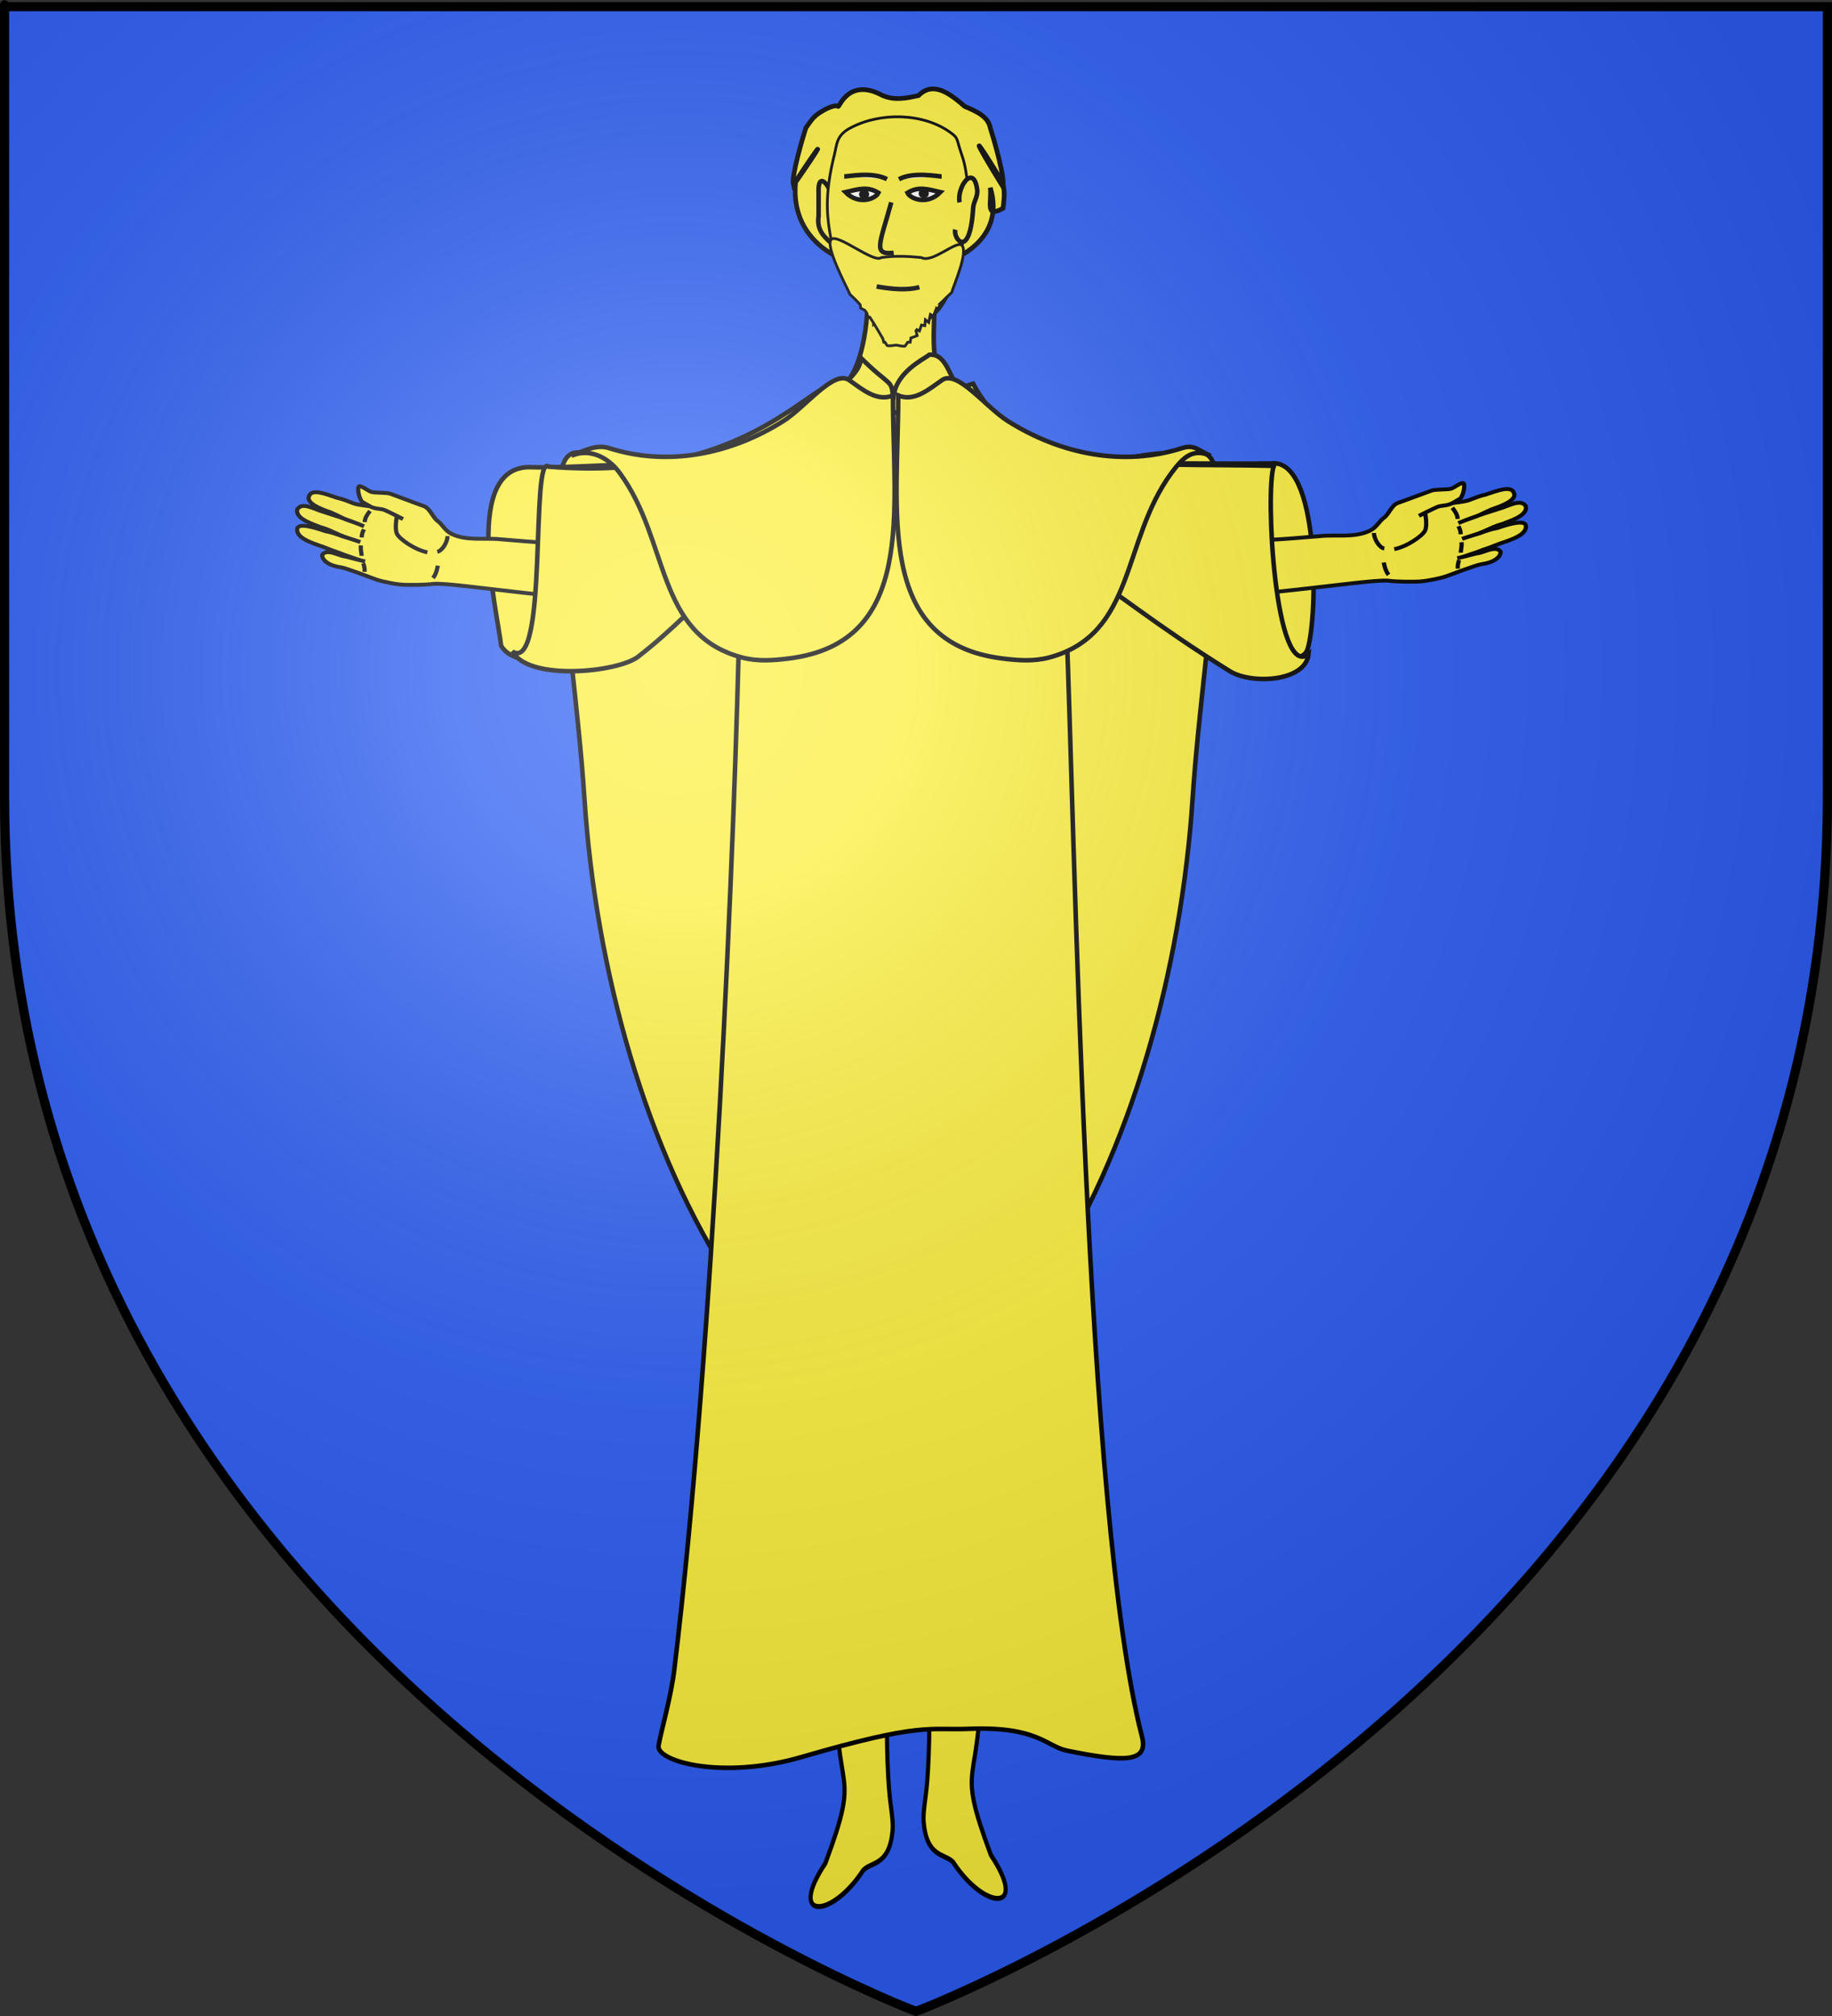 <?xml version="1.0" encoding="UTF-8" standalone="no"?>
<svg
   xmlns:dc="http://purl.org/dc/elements/1.1/"
   xmlns:cc="http://creativecommons.org/ns#"
   xmlns:rdf="http://www.w3.org/1999/02/22-rdf-syntax-ns#"
   xmlns:svg="http://www.w3.org/2000/svg"
   xmlns="http://www.w3.org/2000/svg"
   xmlns:xlink="http://www.w3.org/1999/xlink"
   xmlns:sodipodi="http://sodipodi.sourceforge.net/DTD/sodipodi-0.dtd"
   xmlns:inkscape="http://www.inkscape.org/namespaces/inkscape"
   height="660"
   width="600"
   version="1.0"
   id="svg2"
   sodipodi:version="0.32"
   inkscape:version="0.46"
   sodipodi:docname="Blason_Vide_3D.svg"
   sodipodi:docbase="D:\Mes documents\Renaud-Notre Lapin"
   inkscape:export-filename="/Users/olivier/Desktop/Blason Rouge/Blason_Vide_3D.png"
   inkscape:export-xdpi="144"
   inkscape:export-ydpi="144"
   inkscape:output_extension="org.inkscape.output.svg.inkscape">
  <rect width="100%" height="100%" fill="#333333" stroke="none"/>
  <sodipodi:namedview
     inkscape:window-height="729"
     inkscape:window-width="1280"
     inkscape:pageshadow="2"
     inkscape:pageopacity="0.0"
     guidetolerance="10.0"
     gridtolerance="10.0"
     objecttolerance="10.0"
     borderopacity="1.0"
     bordercolor="#666666"
     pagecolor="#ffffff"
     id="base"
     showgrid="false"
     height="660px"
     inkscape:zoom="0.44547727"
     inkscape:cx="38.419331"
     inkscape:cy="478.04383"
     inkscape:window-x="0"
     inkscape:window-y="23"
     inkscape:current-layer="layer4" />
  <desc
     id="desc4">Flag of Canton of Valais (Wallis)</desc>
  <defs
     id="defs6">
    <inkscape:perspective
       sodipodi:type="inkscape:persp3d"
       inkscape:vp_x="0 : 330 : 1"
       inkscape:vp_y="0 : 1000 : 0"
       inkscape:vp_z="600 : 330 : 1"
       inkscape:persp3d-origin="300 : 220 : 1"
       id="perspective35" />
    <linearGradient
       id="linearGradient2893">
      <stop
         style="stop-color:white;stop-opacity:0.314;"
         offset="0"
         id="stop2895" />
      <stop
         id="stop2897"
         offset="0.19"
         style="stop-color:white;stop-opacity:0.251;" />
      <stop
         style="stop-color:#6b6b6b;stop-opacity:0.125;"
         offset="0.6"
         id="stop2901" />
      <stop
         style="stop-color:black;stop-opacity:0.125;"
         offset="1"
         id="stop2899" />
    </linearGradient>
    <linearGradient
       id="linearGradient2885">
      <stop
         id="stop2887"
         offset="0"
         style="stop-color:white;stop-opacity:1;" />
      <stop
         style="stop-color:white;stop-opacity:1;"
         offset="0.229"
         id="stop2891" />
      <stop
         id="stop2889"
         offset="1"
         style="stop-color:black;stop-opacity:1;" />
    </linearGradient>
    <linearGradient
       id="linearGradient2955">
      <stop
         id="stop2867"
         offset="0"
         style="stop-color:#fd0000;stop-opacity:1;" />
      <stop
         style="stop-color:#e77275;stop-opacity:0.659;"
         offset="0.5"
         id="stop2873" />
      <stop
         style="stop-color:black;stop-opacity:0.323;"
         offset="1"
         id="stop2959" />
    </linearGradient>
    <radialGradient
       inkscape:collect="always"
       xlink:href="#linearGradient2955"
       id="radialGradient2961"
       cx="225.524"
       cy="218.901"
       fx="225.524"
       fy="218.901"
       r="300"
       gradientTransform="matrix(-4.167939e-4,2.183,-1.884,-3.599562e-4,615.597,-289.121)"
       gradientUnits="userSpaceOnUse" />
    <polygon
       id="star"
       transform="scale(53,53)"
       points="0,-1 0.588,0.809 -0.951,-0.309 0.951,-0.309 -0.588,0.809 0,-1 " />
    <clipPath
       id="clip">
      <path
         d="M 0,-200 L 0,600 L 300,600 L 300,-200 L 0,-200 z "
         id="path10" />
    </clipPath>
    <radialGradient
       inkscape:collect="always"
       xlink:href="#linearGradient2955"
       id="radialGradient1911"
       gradientUnits="userSpaceOnUse"
       gradientTransform="matrix(-4.167939e-4,2.183,-1.884,-3.599562e-4,615.597,-289.121)"
       cx="225.524"
       cy="218.901"
       fx="225.524"
       fy="218.901"
       r="300" />
    <radialGradient
       inkscape:collect="always"
       xlink:href="#linearGradient2955"
       id="radialGradient2865"
       gradientUnits="userSpaceOnUse"
       gradientTransform="matrix(0,1.749,-1.593,-1.049767e-7,551.788,-191.29)"
       cx="225.524"
       cy="218.901"
       fx="225.524"
       fy="218.901"
       r="300" />
    <radialGradient
       inkscape:collect="always"
       xlink:href="#linearGradient2955"
       id="radialGradient2871"
       gradientUnits="userSpaceOnUse"
       gradientTransform="matrix(0,1.386,-1.323,-5.741131e-8,-158.082,-109.541)"
       cx="225.524"
       cy="218.901"
       fx="225.524"
       fy="218.901"
       r="300" />
    <radialGradient
       inkscape:collect="always"
       xlink:href="#linearGradient2893"
       id="radialGradient3163"
       gradientUnits="userSpaceOnUse"
       gradientTransform="matrix(1.353,0,0,1.349,-77.629,-85.747)"
       cx="221.445"
       cy="226.331"
       fx="221.445"
       fy="226.331"
       r="300" />
    <inkscape:perspective
       id="perspective81"
       inkscape:persp3d-origin="138.53596 : 133.64598 : 1"
       inkscape:vp_z="277.07193 : 200.46896 : 1"
       inkscape:vp_y="0 : 1000 : 0"
       inkscape:vp_x="0 : 200.46896 : 1"
       sodipodi:type="inkscape:persp3d" />
  </defs>
  <g
     inkscape:groupmode="layer"
     id="layer3"
     inkscape:label="Fond écu"
     style="display:inline"
     sodipodi:insensitive="true">
    <path
       id="path2855"
       style="fill:#2b5df2;fill-opacity:1;fill-rule:evenodd;stroke:none;stroke-width:1px;stroke-linecap:butt;stroke-linejoin:miter;stroke-opacity:1"
       d="M 300,658.5 C 300,658.5 598.5,546.18 598.5,260.728 C 598.5,-24.723 598.5,2.176 598.5,2.176 L 1.5,2.176 L 1.5,260.728 C 1.5,546.18 300,658.5 300,658.5 z"
       sodipodi:nodetypes="cccccc" />
  </g>
  <g
     inkscape:groupmode="layer"
     id="layer4"
     inkscape:label="Meubles"
     sodipodi:insensitive="true">
    <g
       id="g3347"
       transform="matrix(1.487,0,0,1.487,88.714,28.33)">
      <g
         transform="matrix(0.376,0,0,0.42,3.439,-77.21)"
         style="fill:#ffffff;fill-opacity:1;stroke:#000000;stroke-width:2.522;stroke-miterlimit:4;stroke-dasharray:none;stroke-opacity:1"
         id="g4663">
        <g
           transform="matrix(0.472,0,0,0.488,630.282,190.116)"
           style="fill:#ffffff;fill-opacity:1;stroke:#000000;stroke-width:5.256;stroke-miterlimit:4;stroke-dasharray:none;stroke-opacity:1"
           id="g24006" />
        <g
           transform="matrix(0.526,0,0,0.543,511.566,205.668)"
           style="fill:#ffffff;fill-opacity:1;stroke:#000000;stroke-width:4.721;stroke-miterlimit:4;stroke-dasharray:none;stroke-opacity:1"
           id="g27869" />
      </g>
      <g
         transform="matrix(0.34,0,0,0.411,18.28,-77.999)"
         style="fill:#ffffff;fill-opacity:1;stroke:#000000;stroke-width:2.686;stroke-miterlimit:4;stroke-dasharray:none;stroke-opacity:1"
         id="g24276">
        <g
           transform="matrix(0.692,3.642608e-2,-3.557386e-2,0.708,214.165,94.389)"
           style="fill:#ffffff;fill-opacity:1;stroke:#000000;stroke-width:3.831;stroke-miterlimit:4;stroke-dasharray:none;stroke-opacity:1"
           id="g22001">
          <g
             style="fill:#ffffff;fill-opacity:1;stroke:#000000;stroke-width:3.831;stroke-miterlimit:4;stroke-dasharray:none;stroke-opacity:1"
             id="g21989">
            <g
               transform="matrix(-2.824,0,0,3.106,486.319,143.303)"
               style="fill:#ffffff;fill-opacity:1;stroke:#000000;stroke-width:1.294;stroke-miterlimit:4;stroke-dasharray:none;stroke-opacity:1"
               id="g25197" />
          </g>
        </g>
        <g
           transform="matrix(0.79,0,0,1.024,144.289,-38.981)"
           style="fill:#ffffff;fill-opacity:1;stroke:#000000;stroke-width:2.986;stroke-miterlimit:4;stroke-dasharray:none;stroke-opacity:1"
           id="g24267">
          <g
             style="fill:#ffffff;fill-opacity:1;stroke:#000000;stroke-width:2.986;stroke-miterlimit:4;stroke-dasharray:none;stroke-opacity:1"
             id="g24260">
            <g
               transform="matrix(-2.297,-0.121,-0.147,2.932,511.708,377.88)"
               style="fill:#ffffff;fill-opacity:1;stroke:#000000;stroke-width:1.149;stroke-miterlimit:4;stroke-dasharray:none;stroke-opacity:1"
               id="g25219" />
          </g>
        </g>
      </g>
      <g
         transform="matrix(1.1670954e-2,-0.237,-0.172,-1.2403034e-2,409.049,-103.184)"
         style="fill:#ffffff;fill-opacity:1;stroke:#000000;stroke-width:4.123;stroke-miterlimit:4;stroke-dasharray:none;stroke-opacity:1"
         id="g24077">
        <g
           transform="matrix(-0.107,-4.16405e-2,-4.431278e-2,0.109,-957.265,825.946)"
           style="fill:#ffffff;fill-opacity:1;stroke:#000000;stroke-width:35.478;stroke-miterlimit:4;stroke-dasharray:none;stroke-opacity:1"
           id="g24079" />
        <g
           transform="matrix(-0.112,-3.516439e-2,-3.418637e-2,0.106,-979.63,834.673)"
           style="fill:#ffffff;fill-opacity:1;stroke:#000000;stroke-width:36.046;stroke-miterlimit:4;stroke-dasharray:none;stroke-opacity:1"
           id="g24085" />
        <g
           transform="matrix(-0.102,-3.151871e-2,-3.006392e-2,9.626043e-2,-991.733,838.447)"
           style="fill:#ffffff;fill-opacity:1;stroke:#000000;stroke-width:39.663;stroke-miterlimit:4;stroke-dasharray:none;stroke-opacity:1"
           id="g24091" />
        <g
           transform="matrix(-0.103,-5.012657e-2,-5.07484e-2,9.966277e-2,-936.263,819.072)"
           style="fill:#ffffff;fill-opacity:1;stroke:#000000;stroke-width:36.446;stroke-miterlimit:4;stroke-dasharray:none;stroke-opacity:1"
           id="g24097" />
      </g>
      <g
         transform="matrix(0.34,0,0,0.411,18.367,-77.999)"
         style="fill:#ffffff;fill-opacity:1;stroke:#000000;stroke-width:2.686;stroke-miterlimit:4;stroke-dasharray:none;stroke-opacity:1"
         id="g15413" />
      <g
         id="g3432">
        <path
           id="path14236"
           style="fill:#fcef3c;fill-opacity:1;fill-rule:evenodd;stroke:#000000;stroke-width:1;stroke-linecap:butt;stroke-linejoin:miter;stroke-miterlimit:4;stroke-dasharray:none;stroke-opacity:1"
           d="M 136.038,280.439 C 146.533,281.142 159.554,274.335 170.275,263.618 C 189.421,234.637 200.546,194.641 203.029,156.528 C 204.336,137.025 207.22,119.06 208.198,99.412 C 207.768,93.714 210.383,80.89 204.686,80.558 C 184.477,80.103 186.095,85.144 165.866,85.529 C 162.541,85.529 134.845,80.996 136.038,80.996 C 137.231,80.996 109.536,85.529 106.211,85.529 C 85.981,85.144 87.6,80.103 67.39,80.558 C 61.693,80.89 64.308,93.714 63.879,99.412 C 64.857,119.06 67.74,137.025 69.047,156.528 C 71.531,194.641 82.656,234.637 101.802,263.618 C 112.523,274.335 125.543,281.142 136.038,280.439 z" />
        <path
           d="M 115.559,21.081 C 121.473,12.667 122.801,9.881 115.076,21.634 C 114.621,19.781 117.101,11.349 117.816,9.144 C 118.72,7.855 119.49,6.509 121.203,5.562 C 122.375,4.81 124.27,3.921 124.956,4.378 C 125.216,4.551 127.333,-2.042 134.748,1.981 C 137.382,3.118 140.016,2.575 142.649,1.981 C 145.811,-1.176 149.294,1.31 152.808,4.369 C 155.382,5.472 157.975,6.562 158.452,9.144 C 159.268,11.637 161.804,20.383 161.193,21.996 C 154.496,11.183 154.018,9.319 161.167,21.081 C 161.799,23.629 161.411,25.098 161.256,26.813 C 157.12,29.115 158.846,25.375 158.452,22.275 C 165.476,45.279 113.032,48.28 115.559,21.081 z"
           style="fill:#fcef3c;fill-opacity:1;fill-rule:evenodd;stroke:#000000;stroke-width:1.034;stroke-linecap:butt;stroke-linejoin:miter;stroke-miterlimit:4;stroke-dasharray:none;stroke-opacity:1"
           id="path3833" />
        <path
           id="path9184"
           style="fill:#fcef3c;fill-opacity:1;fill-rule:evenodd;stroke:#000000;stroke-width:1.003;stroke-linecap:butt;stroke-linejoin:miter;stroke-miterlimit:4;stroke-dasharray:none;stroke-opacity:1"
           d="M 131.367,41.411 C 131.914,48.519 131.086,63.667 124.507,67.078 L 150.232,67.908 C 143.481,60.885 147.201,52.299 145.773,42.241 C 143.688,41.61 139.727,44.316 137.541,44.316 C 135.435,44.316 133.436,41.912 131.367,41.411 z" />
        <path
           id="path8295"
           style="fill:#fcef3c;fill-opacity:1;fill-rule:evenodd;stroke:#000000;stroke-width:1.003;stroke-linecap:butt;stroke-linejoin:miter;stroke-miterlimit:4;stroke-dasharray:none;stroke-opacity:1"
           d="M 123.056,22.652 C 121.629,20.044 120.524,20.159 120.636,23.252 C 120.636,25.002 120.636,26.752 120.636,28.503 C 120.135,31.874 122.11,33.295 124.131,35.104 C 124.854,35.91 125.168,33.411 125.207,33.154 C 125.382,31.984 125.207,30.596 125.207,29.403 C 125.207,29.203 125.207,29.003 125.207,28.803 C 125.207,27.751 124.748,26.755 124.535,25.802 C 123.86,24.765 123.328,23.885 123.056,22.652 z" />
        <path
           id="path4740"
           style="fill:#fcef3c;fill-opacity:1;fill-rule:evenodd;stroke:#000000;stroke-width:0.602;stroke-linecap:butt;stroke-linejoin:miter;stroke-miterlimit:4;stroke-dasharray:none;stroke-opacity:1"
           d="M 124.115,15 C 122.168,22.793 122.335,27.462 123.082,31.967 C 123.634,35.298 124.533,38.905 126.172,41.666 C 129.299,46.934 132.54,53.516 138.565,53.702 C 149.839,52.076 150.881,41.669 153.156,30.498 C 153.971,26.497 153.608,19.168 152.265,15.319 C 150.884,11.358 151.49,11.478 149.819,10.229 C 143.862,5.778 134.155,5.562 127.499,9.191 C 124.525,10.812 124.664,12.801 124.115,15 z" />
        <path
           id="path7398"
           style="fill:#ffffff;fill-opacity:1;fill-rule:evenodd;stroke:#000000;stroke-width:1.003;stroke-linecap:butt;stroke-linejoin:miter;stroke-miterlimit:4;stroke-dasharray:none;stroke-opacity:1"
           d="M 126.283,19.801 C 127.203,19.801 132.453,18.695 135.694,20.401" />
        <path
           id="path7400"
           style="fill:#fcef3c;fill-opacity:1;fill-rule:evenodd;stroke:#000000;stroke-width:1.003;stroke-linecap:butt;stroke-linejoin:miter;stroke-miterlimit:4;stroke-dasharray:none;stroke-opacity:1"
           d="M 136.635,25.502 C 134.159,34.585 132.467,37.172 137.173,36.604" />
        <path
           id="path7404"
           style="fill:#ffffff;fill-opacity:1;fill-rule:evenodd;stroke:#000000;stroke-width:1.003;stroke-linecap:butt;stroke-linejoin:miter;stroke-miterlimit:4;stroke-dasharray:none;stroke-opacity:1"
           d="M 126.551,23.252 C 129.457,26.215 133.196,24.721 133.812,23.402 C 131.434,21.936 129.476,22.567 126.551,23.252 z" />
        <path
           id="path8291"
           style="fill:#ffffff;fill-opacity:1;fill-rule:evenodd;stroke:#000000;stroke-width:1.003;stroke-linecap:butt;stroke-linejoin:miter;stroke-miterlimit:4;stroke-dasharray:none;stroke-opacity:1"
           d="M 147.741,19.801 C 146.82,19.801 141.571,18.695 138.329,20.401" />
        <path
           id="path8293"
           style="fill:#ffffff;fill-opacity:1;fill-rule:evenodd;stroke:#000000;stroke-width:1.003;stroke-linecap:butt;stroke-linejoin:miter;stroke-miterlimit:4;stroke-dasharray:none;stroke-opacity:1"
           d="M 147.472,23.252 C 144.567,26.215 140.827,24.721 140.212,23.402 C 142.59,21.936 144.548,22.567 147.472,23.252 z" />
        <path
           id="path9182"
           style="fill:#fcef3c;fill-opacity:1;fill-rule:evenodd;stroke:#000000;stroke-width:1.003;stroke-linecap:butt;stroke-linejoin:miter;stroke-miterlimit:4;stroke-dasharray:none;stroke-opacity:1"
           d="M 151.693,25.502 C 150.988,22.248 154.881,16.634 155.592,22.952 C 155.592,24.702 154.651,25.402 154.651,27.152 C 153.877,38.268 150.19,33.434 150.752,31.503" />
        <path
           id="path10071"
           style="fill:#fcef3c;fill-opacity:1;fill-rule:evenodd;stroke:#000000;stroke-width:1.003;stroke-linecap:butt;stroke-linejoin:miter;stroke-miterlimit:4;stroke-dasharray:none;stroke-opacity:1"
           d="M 137.052,68.968 C 136.788,64.161 136.66,66.465 129.686,59.479 C 130.875,61.907 125.579,66.574 121.734,68.423 C 108.678,72.439 102.185,84.417 88.949,83.424 C 79.122,82.686 67.647,83.998 57.804,83.829 C 41.82,82.626 49.782,114.98 50.712,123.096 C 54.377,129.661 72.308,125.062 77.374,122.584 C 90.074,116.374 103.701,94.721 116.607,89.803 C 122.378,87.604 135.287,91.781 137.052,84.761 C 138.817,91.781 156.741,93.694 162.512,95.894 C 175.419,100.812 187.791,106.521 200.492,112.732 C 205.558,115.209 226.159,130.997 228.366,123.772 C 230.647,116.307 231.03,81.358 220.134,82.986 C 210.292,83.154 194.982,82.686 185.155,83.424 C 171.919,84.417 162.552,77.306 152.37,67.528 C 149.461,64.735 149.062,58.697 145.033,59.046 L 145.033,59.046 L 144.418,59.479 C 141.206,61.449 137.316,64.161 137.052,68.968 z" />
        <g
           id="g16320"
           style="fill:#fcef3c;fill-opacity:1;stroke:#000000;stroke-width:2.686;stroke-miterlimit:4;stroke-dasharray:none;stroke-opacity:1"
           transform="matrix(-0.34,0,0,0.411,259.516,-51.917)">
          <path
             id="path15427"
             style="fill:#fcef3c;fill-opacity:1;fill-rule:evenodd;stroke:#000000;stroke-width:2.686;stroke-linecap:butt;stroke-linejoin:miter;stroke-miterlimit:4;stroke-dasharray:none;stroke-opacity:1"
             d="M 362.164,980.067 C 365.15,992.181 364.359,1021.813 362.857,1038.076 C 361.963,1047.756 359.927,1054.99 360.522,1060.456 C 362.581,1079.395 373.985,1077.105 379.541,1081.771 C 400.015,1107.826 428.903,1108.925 404.072,1078.047 C 380.089,1024.739 398.476,1045.193 397.143,978.364 C 397.143,956.042 383.794,953.03 362.164,980.067 z" />
          <path
             id="path16318"
             style="fill:#fcef3c;fill-opacity:1;fill-rule:evenodd;stroke:#000000;stroke-width:2.686;stroke-linecap:butt;stroke-linejoin:miter;stroke-miterlimit:4;stroke-dasharray:none;stroke-opacity:1"
             d="M 338.76,975.707 C 335.774,987.821 336.565,1017.453 338.066,1033.716 C 338.96,1043.396 340.996,1050.63 340.402,1056.096 C 338.342,1075.035 326.938,1072.745 321.383,1077.41 C 300.909,1103.466 272.02,1104.564 296.852,1073.687 C 320.835,1020.379 302.447,1040.833 303.781,974.004 C 303.781,951.682 317.13,948.67 338.76,975.707 z" />
        </g>
        <path
           id="path24125"
           style="fill:#ffffff;fill-opacity:1;fill-rule:evenodd;stroke:#000000;stroke-width:0.836;stroke-linecap:butt;stroke-linejoin:miter;stroke-miterlimit:4;stroke-dasharray:none;stroke-opacity:1;display:inline"
           d="M 244.817,107.167 L 244.817,107.167 z" />
        <g
           id="g26297"
           style="fill:#fcef3c;fill-opacity:1"
           transform="matrix(0.933,0,0,0.858,-276.016,-58.793)">
          <path
             id="path15431"
             style="fill:#fcef3c;fill-opacity:1;fill-rule:evenodd;stroke:#000000;stroke-width:1;stroke-linecap:butt;stroke-linejoin:miter;stroke-miterlimit:4;stroke-dasharray:none;stroke-opacity:1"
             d="M 559.567,195.32 C 562.259,195.665 564.431,195.566 566.274,195.568 C 568.117,195.569 571.746,194.752 573.123,194.251 C 574.499,193.75 580.278,191.289 581.708,191.07 C 585.396,190.504 586.307,188.61 586.107,187.843 C 585.083,186.401 582.976,187.655 581.253,188.181 C 579.853,188.409 579.123,188.787 575.908,189.559 C 577.686,189.164 578.804,188.568 580.629,187.959 C 582.986,186.926 582.792,187.188 584.87,186.253 C 586.86,185.303 592.263,184.076 592.116,181.351 C 592.054,179.524 588.192,180.754 585.366,181.808 C 584.094,182.039 582.749,182.522 581.272,183.13 C 579.476,183.698 578.699,183.997 577.045,184.585 C 578.741,183.915 580.232,183.564 582.042,182.717 C 584.14,181.752 584.423,181.419 586.769,180.68 C 587.647,180.192 592.79,178.749 592.055,176.127 C 590.795,174.255 588.175,176.129 585.675,176.904 C 583.834,177.575 582.609,177.917 580.579,178.725 C 580.579,178.725 578.35,179.547 576.151,180.54 C 578.418,179.52 579.132,179.361 580.654,178.728 C 582.427,177.808 582.384,177.805 584.085,176.984 C 589.336,175.109 589.573,173.718 589.316,172.889 C 588.678,170.829 585.602,172.14 582.543,173.254 C 581.395,173.504 580.182,174.029 578.501,174.725 C 577.541,175.075 574.797,175.399 574.797,175.399 C 575.19,175.109 576.28,174.501 576.554,174.281 C 577.249,173.722 577.82,170.967 577.433,170.394 C 577.046,169.822 575.326,171.399 574.461,171.714 C 573.596,172.029 570.932,171.81 569.85,172.204 C 568.769,172.598 563.432,174.807 561.918,175.359 C 560.404,175.91 559.773,178.279 558.589,179.186 C 557.404,180.093 556.881,181.681 555.207,182.528 C 551.604,184.372 547.454,183.452 543.601,183.876 C 525.29,185.609 520.923,185.389 509.489,183.15 C 506.257,181.465 495.085,190.529 498.096,193.747 C 501.643,197.536 503.884,198.283 508.518,199.352 C 523.475,200.67 554.476,194.854 559.567,195.32 z" />
          <path
             id="path8618"
             style="fill:#fcef3c;fill-opacity:1;fill-rule:evenodd;stroke:#000000;stroke-width:1;stroke-linecap:butt;stroke-linejoin:miter;stroke-miterlimit:4;stroke-dasharray:none;stroke-opacity:1"
             d="M 558.552,190.649 C 558.552,190.649 558.834,192.716 559.693,193.813" />
          <path
             id="path8620"
             style="fill:#fcef3c;fill-opacity:1;fill-rule:evenodd;stroke:#000000;stroke-width:1;stroke-linecap:butt;stroke-linejoin:miter;stroke-miterlimit:4;stroke-dasharray:none;stroke-opacity:1"
             d="M 556.228,183.069 C 556.251,184.565 557.455,186.831 558.679,187.083" />
          <path
             id="path8644"
             style="fill:#fcef3c;fill-opacity:1;fill-rule:evenodd;stroke:#000000;stroke-width:1;stroke-linecap:butt;stroke-linejoin:miter;stroke-miterlimit:4;stroke-dasharray:none;stroke-opacity:1"
             d="M 574.738,176.612 C 575.55,177.716 575.918,178.456 576.009,179.472" />
          <path
             id="path8646"
             style="fill:#fcef3c;fill-opacity:1;fill-rule:evenodd;stroke:#000000;stroke-width:1;stroke-linecap:butt;stroke-linejoin:miter;stroke-miterlimit:4;stroke-dasharray:none;stroke-opacity:1"
             d="M 576.177,181.335 C 576.587,182.235 576.67,182.554 576.72,183.41" />
          <path
             id="path8648"
             style="fill:#fcef3c;fill-opacity:1;fill-rule:evenodd;stroke:#000000;stroke-width:1;stroke-linecap:butt;stroke-linejoin:miter;stroke-miterlimit:4;stroke-dasharray:none;stroke-opacity:1"
             d="M 576.903,185.442 C 577.036,186.618 576.725,187.43 576.733,188.127" />
          <path
             id="path8650"
             style="fill:#fcef3c;fill-opacity:1;fill-rule:evenodd;stroke:#000000;stroke-width:1;stroke-linecap:butt;stroke-linejoin:miter;stroke-miterlimit:4;stroke-dasharray:none;stroke-opacity:1"
             d="M 576.328,190.023 C 576.06,190.995 575.984,191.372 576.034,192.228" />
          <path
             id="path8681"
             style="fill:#fcef3c;fill-opacity:1;fill-rule:evenodd;stroke:#000000;stroke-width:1;stroke-linecap:butt;stroke-linejoin:miter;stroke-miterlimit:4;stroke-dasharray:none;stroke-opacity:1"
             d="M 575.116,175.223 C 573.655,176.168 572.312,175.987 571.446,176.302 C 570.581,176.617 566.857,178.686 566.857,178.686 L 568.315,177.918 C 568.315,177.918 568.893,181.036 568.312,182.436 C 567.73,183.837 563.96,186.636 561.034,187.225" />
        </g>
        <path
           d="M 142.905,23.552 C 142.905,23.989 143.304,24.343 143.797,24.343 C 144.29,24.343 144.689,23.989 144.689,23.552 C 144.689,23.116 144.29,22.762 143.797,22.762 C 143.304,22.762 142.905,23.116 142.905,23.552 z"
           style="fill:#000000;fill-opacity:1;stroke:#000000;stroke-width:0.457;stroke-miterlimit:4;stroke-dasharray:none;stroke-opacity:1;display:inline"
           id="path7233" />
        <path
           d="M 129.767,23.733 C 129.767,24.169 130.167,24.523 130.66,24.523 C 131.153,24.523 131.552,24.169 131.552,23.733 C 131.552,23.297 131.153,22.943 130.66,22.943 C 130.167,22.943 129.767,23.297 129.767,23.733 z"
           style="fill:#000000;fill-opacity:1;stroke:#000000;stroke-width:0.457;stroke-miterlimit:4;stroke-dasharray:none;stroke-opacity:1;display:inline"
           id="path2223" />
        <path
           id="path10539"
           style="fill:#fcef3c;fill-opacity:1;fill-rule:evenodd;stroke:#000000;stroke-width:0.6;stroke-linecap:butt;stroke-linejoin:miter;marker-start:none;stroke-miterlimit:4;stroke-dasharray:none;stroke-opacity:1"
           d="M 138.008,37.379 C 136.885,37.396 135.703,37.472 134.431,37.656 C 132.885,38.993 124.896,32.354 123.452,33.634 C 121.928,34.986 126.824,44.103 127.568,45.791 C 128.411,46.543 129.147,47.293 129.803,48.04 L 129.9,48.794 L 130.799,49.243 C 130.939,49.424 131.074,49.603 131.207,49.783 L 131.574,50.835 L 131.913,50.779 C 132.196,51.197 132.464,51.609 132.722,52.025 L 132.736,52.364 L 132.868,52.26 C 133.537,53.346 134.148,54.429 134.784,55.497 L 134.992,56.293 L 135.261,56.293 C 135.403,56.523 135.55,56.748 135.697,56.978 C 135.869,57.246 137.527,56.922 137.724,56.923 C 137.925,56.923 139.542,57.361 139.724,57.089 C 139.907,56.813 140.089,56.558 140.27,56.293 L 140.817,56.293 L 140.962,55.345 L 141.834,55.055 L 142.346,54.84 L 142.083,53.768 C 142.146,53.686 142.206,53.601 142.269,53.519 L 142.857,53.816 L 143.293,52.509 L 144.02,52.654 L 144.165,51.347 L 144.891,51.928 L 145.258,50.177 L 145.915,50.544 L 146.573,48.87 C 146.573,48.87 146.931,49.302 147.513,47.701 L 147.493,47.701 C 148.235,46.964 149.047,46.19 149.942,45.349 C 150.388,43.775 153.667,36.382 152.176,34.946 C 150.999,33.813 145.629,38.973 143.293,37.656 C 141.59,37.497 139.879,37.351 138.008,37.379 z" />
        <path
           id="path7402"
           style="fill:#ffffff;fill-opacity:1;fill-rule:evenodd;stroke:#000000;stroke-width:1.003;stroke-linecap:butt;stroke-linejoin:miter;stroke-miterlimit:4;stroke-dasharray:none;stroke-opacity:1"
           d="M 133.421,44.022 C 136.746,44.622 140.198,44.907 142.832,44.172" />
        <g
           id="g2639"
           style="fill:#fcef3c;fill-opacity:1"
           transform="matrix(-0.923,0,0,0.858,552.311,-58.09)">
          <path
             id="path2641"
             style="fill:#fcef3c;fill-opacity:1;fill-rule:evenodd;stroke:#000000;stroke-width:1;stroke-linecap:butt;stroke-linejoin:miter;stroke-miterlimit:4;stroke-dasharray:none;stroke-opacity:1"
             d="M 559.567,195.32 C 562.259,195.665 564.431,195.566 566.274,195.568 C 568.117,195.569 571.746,194.752 573.123,194.251 C 574.499,193.75 580.278,191.289 581.708,191.07 C 585.396,190.504 586.307,188.61 586.107,187.843 C 585.083,186.401 582.976,187.655 581.253,188.181 C 579.853,188.409 579.123,188.787 575.908,189.559 C 577.686,189.164 578.804,188.568 580.629,187.959 C 582.986,186.926 582.792,187.188 584.87,186.253 C 586.86,185.303 592.263,184.076 592.116,181.351 C 592.054,179.524 588.192,180.754 585.366,181.808 C 584.094,182.039 582.749,182.522 581.272,183.13 C 579.476,183.698 578.699,183.997 577.045,184.585 C 578.741,183.915 580.232,183.564 582.042,182.717 C 584.14,181.752 584.423,181.419 586.769,180.68 C 587.647,180.192 592.79,178.749 592.055,176.127 C 590.795,174.255 588.175,176.129 585.675,176.904 C 583.834,177.575 582.609,177.917 580.579,178.725 C 580.579,178.725 578.35,179.547 576.151,180.54 C 578.418,179.52 579.132,179.361 580.654,178.728 C 582.427,177.808 582.384,177.805 584.085,176.984 C 589.336,175.109 589.573,173.718 589.316,172.889 C 588.678,170.829 585.602,172.14 582.543,173.254 C 581.395,173.504 580.182,174.029 578.501,174.725 C 577.541,175.075 574.797,175.399 574.797,175.399 C 575.19,175.109 576.28,174.501 576.554,174.281 C 577.249,173.722 577.82,170.967 577.433,170.394 C 577.046,169.822 575.326,171.399 574.461,171.714 C 573.596,172.029 570.932,171.81 569.85,172.204 C 568.769,172.598 563.432,174.807 561.918,175.359 C 560.404,175.91 559.773,178.279 558.589,179.186 C 557.404,180.093 556.881,181.681 555.207,182.528 C 551.604,184.372 547.454,183.452 543.601,183.876 C 525.29,185.609 520.923,185.389 509.489,183.15 C 506.257,181.465 495.085,190.529 498.096,193.747 C 501.643,197.536 503.884,198.283 508.518,199.352 C 523.475,200.67 554.476,194.854 559.567,195.32 z" />
          <path
             id="path2643"
             style="fill:#fcef3c;fill-opacity:1;fill-rule:evenodd;stroke:#000000;stroke-width:1;stroke-linecap:butt;stroke-linejoin:miter;stroke-miterlimit:4;stroke-dasharray:none;stroke-opacity:1"
             d="M 558.552,190.649 C 558.552,190.649 558.834,192.716 559.693,193.813" />
          <path
             id="path2645"
             style="fill:#fcef3c;fill-opacity:1;fill-rule:evenodd;stroke:#000000;stroke-width:1;stroke-linecap:butt;stroke-linejoin:miter;stroke-miterlimit:4;stroke-dasharray:none;stroke-opacity:1"
             d="M 556.228,183.069 C 556.251,184.565 557.455,186.831 558.679,187.083" />
          <path
             id="path2647"
             style="fill:#fcef3c;fill-opacity:1;fill-rule:evenodd;stroke:#000000;stroke-width:1;stroke-linecap:butt;stroke-linejoin:miter;stroke-miterlimit:4;stroke-dasharray:none;stroke-opacity:1"
             d="M 574.738,176.612 C 575.55,177.716 575.918,178.456 576.009,179.472" />
          <path
             id="path2649"
             style="fill:#fcef3c;fill-opacity:1;fill-rule:evenodd;stroke:#000000;stroke-width:1;stroke-linecap:butt;stroke-linejoin:miter;stroke-miterlimit:4;stroke-dasharray:none;stroke-opacity:1"
             d="M 576.177,181.335 C 576.587,182.235 576.67,182.554 576.72,183.41" />
          <path
             id="path2651"
             style="fill:#fcef3c;fill-opacity:1;fill-rule:evenodd;stroke:#000000;stroke-width:1;stroke-linecap:butt;stroke-linejoin:miter;stroke-miterlimit:4;stroke-dasharray:none;stroke-opacity:1"
             d="M 576.903,185.442 C 577.036,186.618 576.725,187.43 576.733,188.127" />
          <path
             id="path2653"
             style="fill:#fcef3c;fill-opacity:1;fill-rule:evenodd;stroke:#000000;stroke-width:1;stroke-linecap:butt;stroke-linejoin:miter;stroke-miterlimit:4;stroke-dasharray:none;stroke-opacity:1"
             d="M 576.328,190.023 C 576.06,190.995 575.984,191.372 576.034,192.228" />
          <path
             id="path2655"
             style="fill:#fcef3c;fill-opacity:1;fill-rule:evenodd;stroke:#000000;stroke-width:1;stroke-linecap:butt;stroke-linejoin:miter;stroke-miterlimit:4;stroke-dasharray:none;stroke-opacity:1"
             d="M 575.116,175.223 C 573.655,176.168 572.312,175.987 571.446,176.302 C 570.581,176.617 566.857,178.686 566.857,178.686 L 568.315,177.918 C 568.315,177.918 568.893,181.036 568.312,182.436 C 567.73,183.837 563.96,186.636 561.034,187.225" />
        </g>
        <path
           id="path24299"
           style="fill:#fcef3c;fill-opacity:1;fill-rule:evenodd;stroke:#000000;stroke-width:1.003;stroke-linecap:butt;stroke-linejoin:miter;stroke-miterlimit:4;stroke-dasharray:none;stroke-opacity:1"
           d="M 154.665,65.424 C 146.273,67.679 141.385,78.731 128.328,65.915 C 121.295,59.011 110.429,87.626 61.178,83.696 C 57.102,80.438 61.158,129.372 53.19,124.395 C 56.855,130.96 76.435,128.972 80.896,125.522 C 96.104,113.758 103.563,100.514 103.291,113.52 C 102.198,165.707 97.496,277.247 88.864,348.471 C 88.13,354.57 85.995,361.827 85.389,365.266 C 84.783,368.705 99.386,372.887 116.929,367.77 C 143.396,360.051 144.91,361.919 153.678,361.576 C 169.013,360.977 170.712,365.445 175.431,366.395 C 187.983,368.921 193.361,369.049 191.856,363.246 C 179.305,314.847 176.995,160.975 175.201,118.152 C 174.324,97.366 178.088,108.179 211.21,128.72 C 216.002,131.693 227.938,131.041 228.55,124.949 C 221.154,130.832 218.96,88.988 220.891,83.513 C 190.758,82.77 165.654,85.86 154.665,65.424 z" />
        <path
           id="path14537"
           style="fill:#fcef3c;fill-opacity:1;fill-rule:evenodd;stroke:#000000;stroke-width:1;stroke-linecap:butt;stroke-linejoin:miter;stroke-miterlimit:4;stroke-dasharray:none;stroke-opacity:1"
           d="M 137.013,68.012 C 133.528,69.483 130.301,66.696 127.366,64.636 C 123.995,62.271 117.796,70.549 112.874,73.65 C 101.134,81.047 87.311,83.713 74.439,79.593 C 71.723,78.724 68.829,80.219 66.215,81.291 C 70.056,79.596 74.177,81.467 76.839,85.086 C 87.862,100.07 84.663,120.6 103.764,125.704 C 107.176,126.616 110.671,126.349 114.104,125.92 C 142.246,122.399 136.981,93.149 137.013,68.012 z" />
        <path
           id="path14539"
           style="fill:#fcef3c;fill-opacity:1;fill-rule:evenodd;stroke:#000000;stroke-width:1;stroke-linecap:butt;stroke-linejoin:miter;stroke-miterlimit:4;stroke-dasharray:none;stroke-opacity:1"
           d="M 138.173,68.012 C 141.658,69.483 144.885,66.696 147.82,64.636 C 151.191,62.271 157.39,70.549 162.312,73.65 C 174.052,81.047 187.876,83.713 200.747,79.593 C 203.463,78.724 204.357,80.219 206.972,81.291 C 203.131,79.596 201.009,81.467 198.347,85.086 C 187.325,100.07 190.524,120.6 171.422,125.704 C 168.01,126.616 164.515,126.349 161.083,125.92 C 132.94,122.399 138.205,93.149 138.173,68.012 z" />
      </g>
    </g>
  </g>
  <g
     inkscape:groupmode="layer"
     id="layer2"
     inkscape:label="Reflet final"
     sodipodi:insensitive="true">
    <path
       sodipodi:nodetypes="cccccc"
       d="M 300,658.5 C 300,658.5 598.5,546.18 598.5,260.728 C 598.5,-24.723 598.5,2.176 598.5,2.176 L 1.5,2.176 L 1.5,260.728 C 1.5,546.18 300,658.5 300,658.5 z "
       style="opacity:1;fill:url(#radialGradient3163);fill-opacity:1;fill-rule:evenodd;stroke:none;stroke-width:1px;stroke-linecap:butt;stroke-linejoin:miter;stroke-opacity:1"
       id="path2875"
       inkscape:export-xdpi="144"
       inkscape:export-ydpi="144" />
  </g>
  <g
     inkscape:groupmode="layer"
     id="layer1"
     inkscape:label="Contour final"
     sodipodi:insensitive="true">
    <path
       sodipodi:nodetypes="cccccc"
       d="M 300,658.5 C 300,658.5 1.5,546.18 1.5,260.728 C 1.5,-24.723 1.5,2.176 1.5,2.176 L 598.5,2.176 L 598.5,260.728 C 598.5,546.18 300,658.5 300,658.5 z "
       style="opacity:1;fill:none;fill-opacity:1;fill-rule:evenodd;stroke:#000000;stroke-width:3;stroke-linecap:butt;stroke-linejoin:miter;stroke-miterlimit:4;stroke-dasharray:none;stroke-opacity:1"
       id="path1411"
       inkscape:export-xdpi="144"
       inkscape:export-ydpi="144" />
  </g>
</svg>
